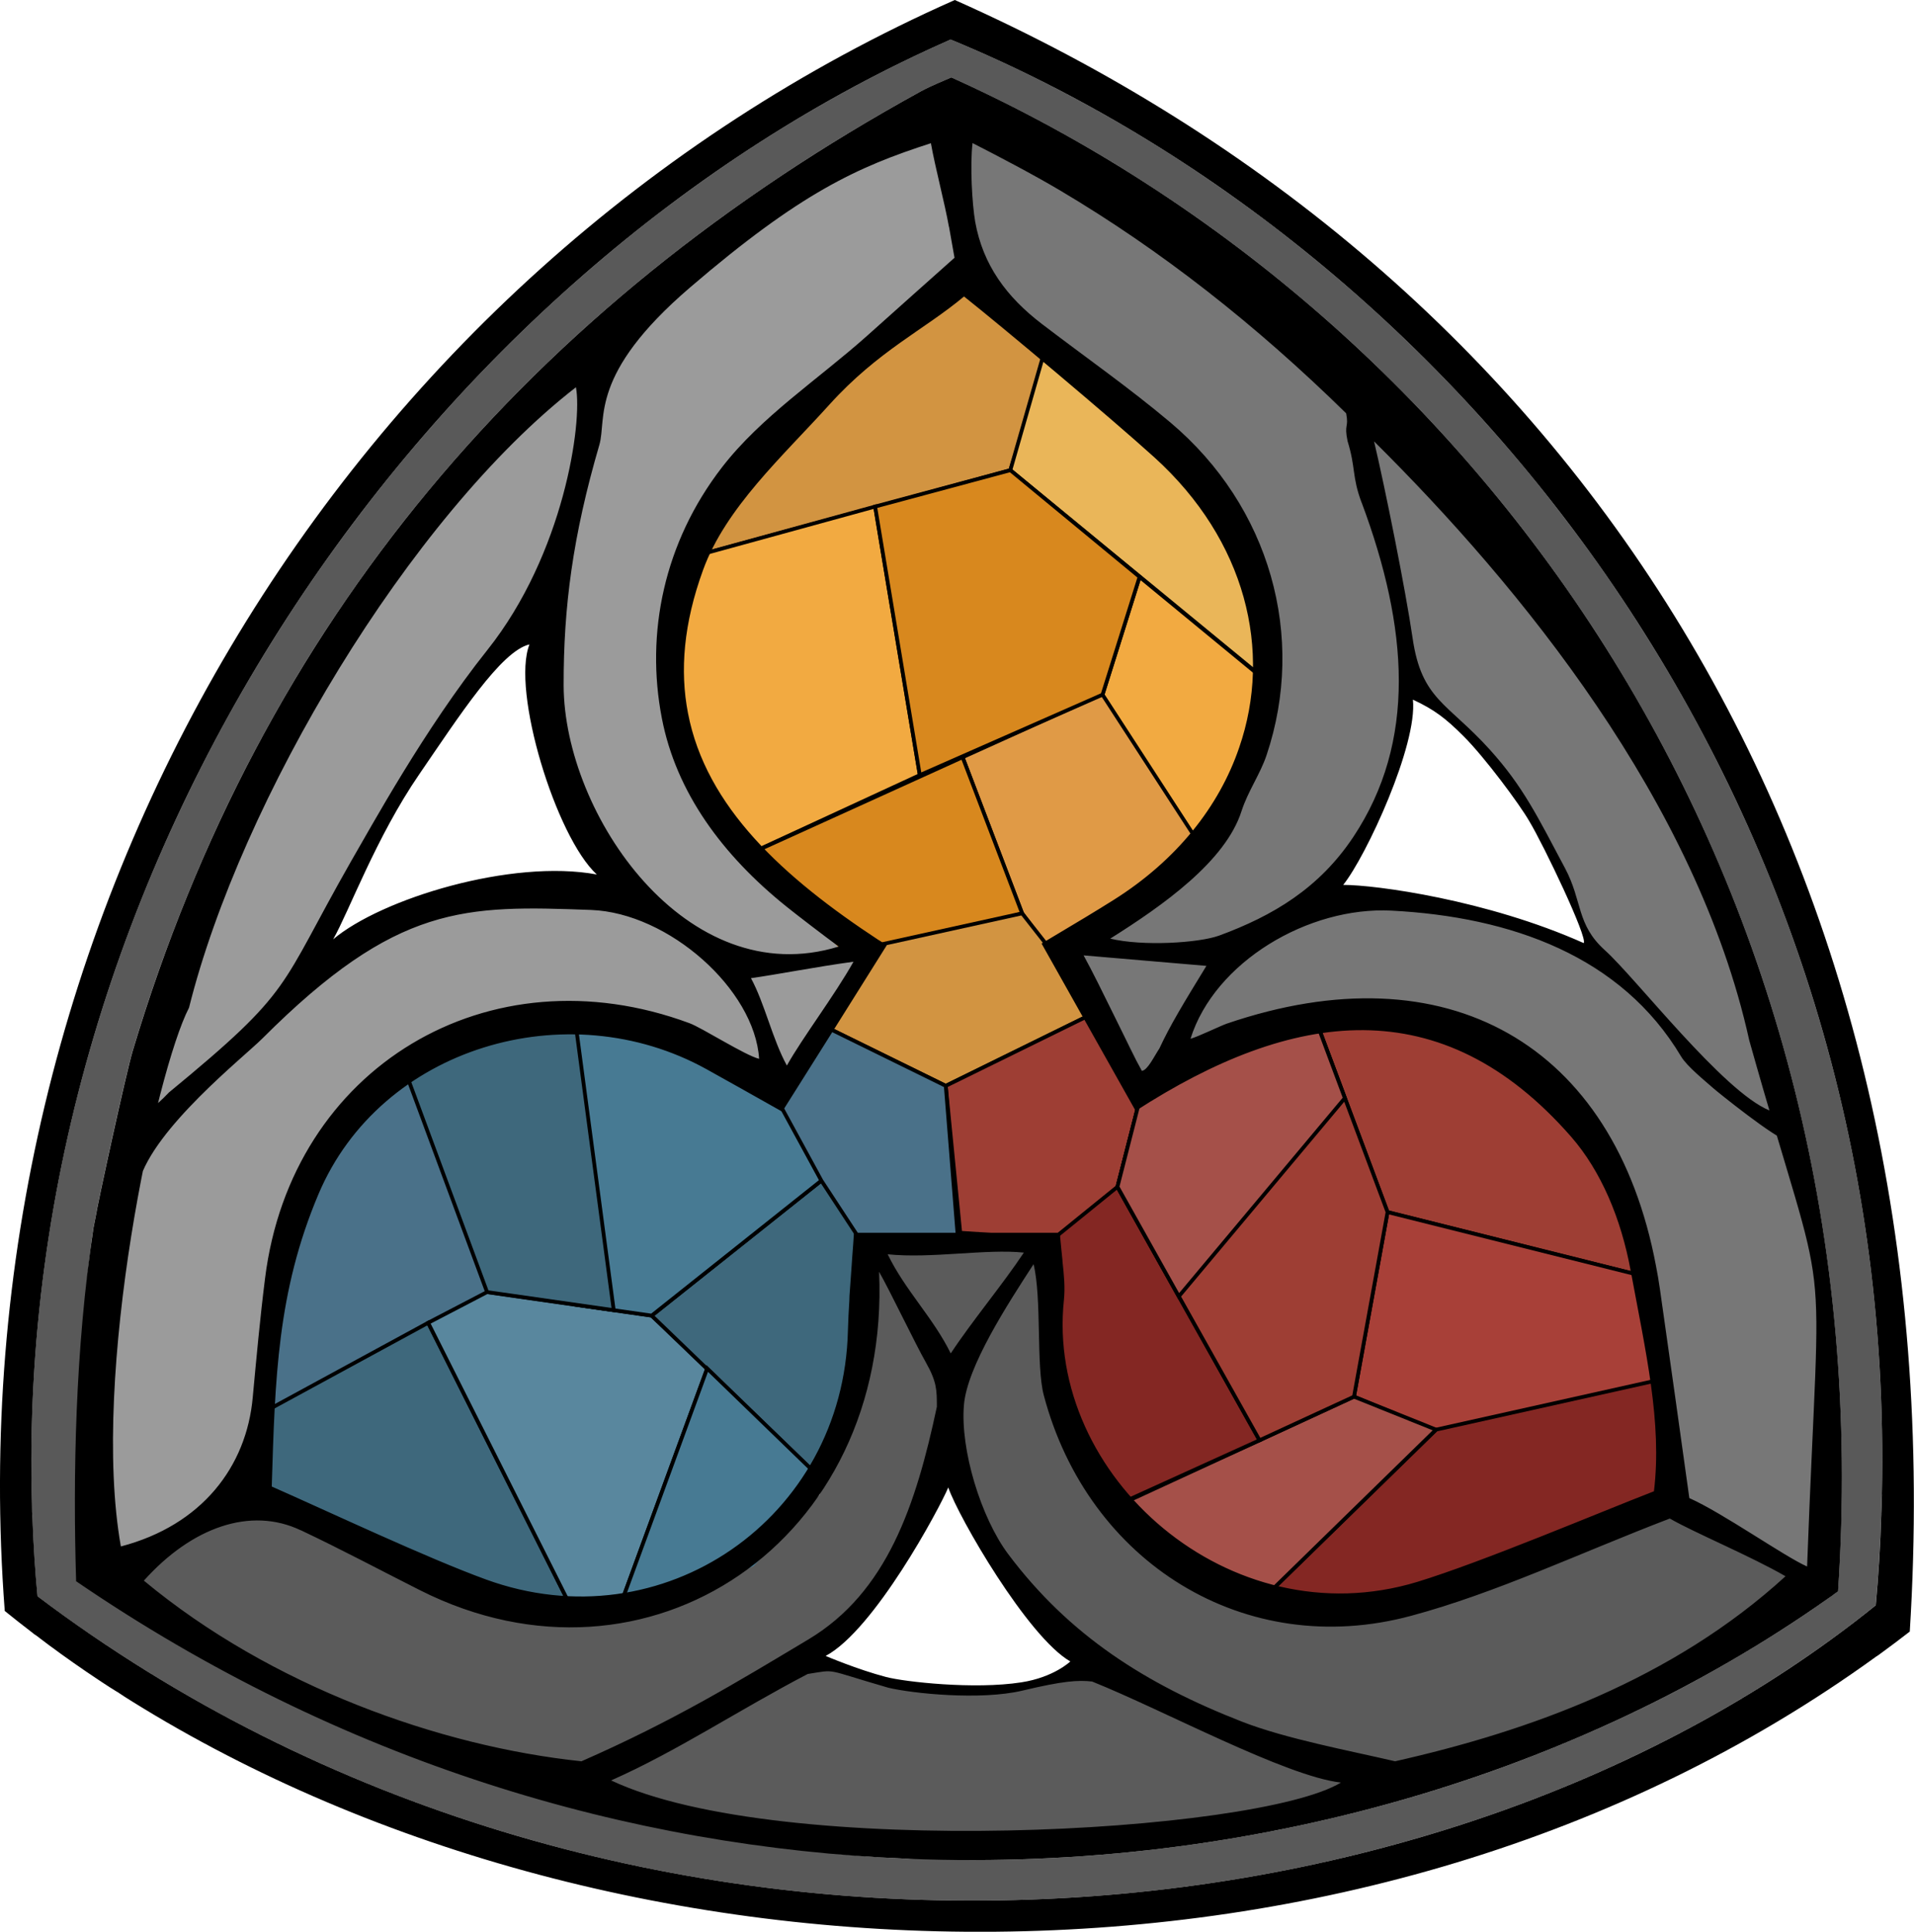 <?xml version="1.0" encoding="UTF-8"?><svg id="a" xmlns="http://www.w3.org/2000/svg" viewBox="0 0 253.7 256"><defs><style>.b{fill:none;}.c{fill:#9b9b9b;}.d{fill:#727272;}.e{fill:#5b5b5b;}.f{fill:#595959;}.g{fill:#777;}.h{fill:#eab659;}.h,.i,.j,.k,.l,.m,.n,.o,.p,.q,.r,.s,.t{stroke:#000;stroke-miterlimit:10;stroke-width:.5px;}.i{fill:#f2aa41;}.j{fill:#3e687c;}.k{fill:#9e3e34;}.l{fill:#477a93;}.m{fill:#4a7189;}.n{fill:#a84038;}.o{fill:#d8881e;}.p{fill:#a55049;}.q{fill:#d29441;}.r{fill:#e09a46;}.s{fill:#842723;}.t{fill:#59879e;}</style></defs><polygon class="q" points="84.76 75.71 133.92 62.31 139.17 45.97 127.77 37.15 110.07 42.3 84.76 75.71"/><polygon class="h" points="133.92 62.31 174.27 95.47 172.74 60.69 139.53 42.76 133.92 62.31"/><polygon class="r" points="160.27 85.58 173.19 96.2 165 123.51 145.61 133.95 138.74 125.43 135.48 121.04 127.59 100.35 160.27 85.58"/><polygon class="i" points="116 67.13 121.92 102.72 96.5 114.46 79.42 95.47 84.76 75.71 116 67.13"/><polygon class="i" points="146.14 92.06 166.21 122.98 174.4 95.67 151.05 76.45 146.14 92.06"/><polygon class="o" points="127.59 100.35 135.48 121.04 103.19 130.19 96.5 114.46 127.59 100.35"/><polygon class="k" points="173.19 131.95 183.92 160.63 227.04 171.42 218.72 135.09 173.19 131.95"/><polygon class="n" points="183.92 160.63 179.47 185.09 218.72 201.42 227.04 171.42 183.92 160.63"/><polyline class="s" points="167.01 212.25 190.35 189.46 225.23 181.68 226.55 201.54 208.01 222.17 167.01 212.25 167.01 212.25"/><polygon class="p" points="179.47 185.09 190.35 189.46 167.01 212.25 138.3 204.08 179.47 185.09"/><polygon class="s" points="166.95 190.87 148.12 157.28 127.28 163.37 135.56 188.84 147.28 199.8 166.95 190.87"/><polygon class="m" points="76.32 131.95 76.67 164.9 28.52 190.65 26.08 161.3 54.55 133.95 76.32 131.95"/><polygon class="j" points="56.75 175.3 79.42 220.39 37.16 217.19 28.52 190.65 56.75 175.3"/><polygon class="t" points="93.74 181.35 79.42 220.39 56.75 175.3 64.56 171.23 86.38 174.35 93.74 181.35"/><polygon class="j" points="86.38 174.35 108.87 156.46 129.86 177.47 113.73 200.68 86.38 174.35"/><polygon class="l" points="76.32 131.95 99.71 130.19 108.95 135.84 108.87 156.46 86.38 174.35 76.32 172.91 76.32 131.95"/><polyline class="q" points="108.95 135.84 125.36 143.9 145.61 133.95 135.48 121.04 115.55 125.43 108.95 135.84"/><polyline class="k" points="127.28 163.37 125.36 143.9 145.61 133.95 151.17 145.36 148.12 157.28 139.63 164.16 127.28 163.37"/><polygon class="k" points="148.12 157.28 151.17 145.36 151.17 145.36 172.56 134.79 175.1 137.07 183.92 160.63 179.47 185.09 166.95 190.87 152.15 164.48 148.12 157.28"/><polyline class="m" points="108.95 135.84 125.36 143.9 127.03 164.9 114.45 164.97 108.87 156.46 102.97 145.63 108.95 135.84"/><polygon class="o" points="116 67.13 133.92 62.31 151.05 76.45 146.14 92.06 121.92 102.72 116 67.13"/><polygon class="l" points="93.74 181.35 108.87 196 93.74 222.17 79.42 220.39 93.74 181.35"/><polygon class="j" points="64.56 171.23 53.44 141.22 69.32 134.14 76.32 135.84 81.35 173.63 64.56 171.23"/><polygon class="p" points="156.25 171.8 178.26 145.52 174.25 134.79 151.69 141.9 150.94 146.25 148.12 157.28 156.25 171.8"/><path class="d" d="M231.05,203.24l-13.17-4.98,14.78,6.52,3.11,1.87-4.72-3.41ZM129.12,16.76l-.22-.13-2.08,8.54,2.68,10.49-.79-9.46,.41-9.44Z"/><path class="f" d="M231.05,203.24l-13.17-4.98,14.78,6.52,3.11,1.87-4.72-3.41Zm-110.75,43.08l1.42,.19,.86-.09c-.75-.02-1.52-.06-2.29-.09ZM21.03,204.39l-3.15,1.67,3.73-.99,4.89-4.55-5.47,3.88Z"/><path class="f" d="M126.01,5.24C56.47,35.77,1.74,114.14,4.23,199.33c0,.66,.02,1.33,.07,2v.06c.11,3.37,.34,6.76,.66,10.15,75.69,57.09,183.15,49.99,243.66,1.2,.37-4.05,.62-8.04,.73-12.01v-.13c.06-.84,.07-1.69,.09-2.53v-.02c2.04-91.89-55.7-164.83-123.43-192.81Zm117.61,205.66c-32.25,23.24-75.48,36.86-121,35.51h-.04c-.75-.02-1.52-.06-2.29-.09h-.09c-36.81-1.5-73.42-16.31-108.49-40.27-.43-13.92-1.76-27.27,.67-43.34l.28-1.42c.24-1.7,4.06-19.22,4.93-22.05C34.65,82.36,70.29,40.53,122.1,12.08c1.35-.73,2.79-1.27,3.99-1.82,70.88,31.92,123.86,106.88,117.53,200.64Z"/><path class="g" d="M241.82,170.25l-11.42-45.69-12.36-28.13-25.15-33.12-20.36-20.17L127.77,14.94l-1.25,8.74,3.99,11.64,1.54,5.97,9.96,6.52,12.61,9.55,8.15,8.75,5.08,11.18,1.03,12.83-3.88,13.41-8.58,11.37-13.79,10.43,9.4,17.87,3.33-2.02,1.92-.02,12.4-6.29h14.65l12.61,2.64,13.62,9.55,7.49,14.78,2.29,17.18,1.51,20.44,9.7,5.1,5.25,1.75,5.92,3.56-.88-39.63Zm-66.44-51.62l8.69-14.67,2.93-13.45,9.03,7.82,5.88,7.32,6.23,12.31,3.3,8.66-16.52-5.33-19.54-2.66Z"/><path class="c" d="M91.64,105.2l-3.71-12.34,1.87-16.52,9.38-13.65,12.13-12.68,17.66-13.79,.92,1.82-2.68-10.49v-9.36l1.2-.69-1.93-4.86-31.17,19.07-36.7,34-19.24,27.56-16.77,37.49-7.4,29.37-1.69,49.57,4-2.92,3.05-1.13,5.76-4.7,8.13-5.1,.96-11.86,2.36-15.64,3.78-11.35,6.02-10.01,11.01-9.23,14.9-3.3,14.65,1.95,12.57,5.05,1.23,.71,1.19-1.44,.22,3.97,2.83-5.66,7.59-10.99-12.93-12.55-9.21-10.3Zm-49.38,20.82l4.17-10.22,7.5-13.1,9.15-12.95,7.63-7.73,4.23,19.39,6.23,14.15-21.05,3.11-17.87,7.35Z"/><path class="e" d="M238.37,208.63l-3.65-2.67-14.27-6.22-15.39,6.86-14.67,5.9-11.69,2.49-11.65-3.11-9.85-5.38-11.39-9.07-6.26-13.27,.25-14.79-.56-1.86v-2.07l-21.09-.25-2.44,5.01-1.99,14.51-5.09,13.38-8.75,9.46-15.19,6.78-16.52-1.18-15.9-6.87-18.01-6.91-5.19,1.42-5.28,2.23-3.34,3.32-6.16,3.28,32.83,18.59,46.68,14.73,28.98,3.67h.09c.77,.04,1.54,.07,2.29,.09h.04l47.84-5.14,41.04-13.59,28.92-16.6-4.61-2.76Zm-120.54,14.67l-11.31-3.64,10.28-9.97,8.49-14.7,19.32,25.91-9.01,2.86-9.58,.54-8.2-1.01Z"/><g><path d="M126.56,0C45.42,35.92-6.37,121.67,.63,213.49c1.2,.97,2.42,1.93,3.65,2.87,.15,.13,.28,.24,.45,.34h.02c2.19,1.69,4.44,3.3,6.74,4.87,1.33,.9,2.66,1.8,4.03,2.64h.02c.67,.45,1.33,.88,2,1.29,64.68,40.2,163.38,43.12,231.15-5.97,.19-.11,.37-.24,.54-.37,1.33-.96,2.62-1.95,3.91-2.94C259.56,113.64,208.48,36.41,126.56,0Zm122.89,198.05v.02c-.02,.84-.04,1.69-.09,2.53v.13c-.11,3.97-.36,7.96-.73,12.01-60.52,48.79-167.97,55.89-243.66-1.2-.32-3.39-.54-6.78-.66-10.15v-.06c-.06-.67-.07-1.35-.07-2C1.74,114.14,56.47,35.77,126.01,5.24c67.73,27.98,125.47,100.92,123.43,192.81Z"/><path d="M126.09,10.26c-1.2,.54-2.64,1.09-3.99,1.82C70.29,40.53,34.65,82.36,17.6,139.24c-.86,2.83-4.68,20.34-4.93,22.05l-.28,1.42c-2.43,16.07-2.73,32.93-2.3,46.84,35.06,23.96,73.31,35.27,110.12,36.77h.09c.77,.04,1.54,.07,2.29,.09h.04c45.51,1.35,88.74-12.27,121-35.51,6.33-93.76-46.66-168.72-117.53-200.64Zm38.56,217.91c-12.82-5-22.92-11.44-31.01-22.21-3.61-4.81-6.38-13.87-5.87-19.78,.43-5.09,5.73-13.26,9.23-18.65,1.11,4.61,.32,13.43,1.35,17.36,5.86,22.2,26.69,35.18,48.7,29.24,11.33-3.05,22.1-8.22,34.28-12.89,3.28,1.89,10.71,4.97,15.34,7.65-15,13.7-33.93,20.5-51.75,24.52-6.11-1.42-14.49-2.99-20.27-5.24ZM25.05,133.56c6.85-27.42,29.12-65.04,51.29-82.24,.89,4.65-1.59,22.08-11.74,34.82-8.38,10.52-15.36,23.36-18.05,27.97-9.74,17.09-7.42,16.89-24.15,30.66-2.23,2.36-1.78,1.06-2.97,4.57-.3,1.93-1.49,6.98-.99,7.24,1.96-7.07,13.82-16.45,16.35-18.97,17.84-17.84,26.82-17.64,43.56-17.02,10.28,.39,21.69,10.53,22.27,19.73-1.89-.47-7.6-4.13-9.22-4.72-26.62-9.87-52.8,5.84-56.27,33.83-.66,5.24-1.14,10.49-1.63,15.75-.82,9.18-6.74,16.95-17.48,19.76-4.05-22.81,4.68-62.96,9.02-71.37Zm214.48,74.04c-3.11-1.39-11.13-7.07-15.61-9.07-1.25-8.92-2.55-18.32-3.9-27.7-.15-1.05-.32-2.06-.52-3.07-5.54-29.41-27.74-42.07-56.9-32.1-.86,.3-3.86,1.76-4.8,2,3.2-10.19,15.64-17.55,26.64-16.98,15.86,.82,30.47,6.04,38.39,19.33,.78,1.31,3.16,3.22,4.3,4.23,.37,.34,8.3,6.76,9.93,6.99-1.98-2.25,1.51-.1-2.52-4.07-6.12-2.48-17.66-17.49-21.81-21.23-3.81-3.44-2.94-6.46-5.29-10.88-3.62-6.81-5.56-10.83-9.96-15.7-5.65-6.25-9.05-6.61-10.24-14.78-.92-6.34-3.65-19.94-5.11-26.08,19.42,19.27,42.75,47.78,49.73,79.37,10.94,38.92,9.42,22.7,7.67,69.76Zm-113.83-10.46c1.33,3.89,10.51,19.79,16.17,23.04,0,0-2.16,2.1-6.5,2.77-6.22,.97-15.44-.06-17.92-.71-3.79-.99-8.01-2.79-8.01-2.79,6.46-3.45,15.05-19.48,16.25-22.32Zm10.01-31.14c-2.79,4.21-6.8,8.98-9.69,13.36-2.32-4.74-6-8.29-8.36-13.14,5.75,.6,13.11-.75,18.05-.22Zm4.81-2.56v-.07h-27.33c-.04,.47-.06,.92-.09,1.37v.02c-.04,.58-.09,1.16-.13,1.72-.04,.54-.07,1.07-.11,1.59-.07,.99-.15,1.99-.21,2.96-.04,.45-.07,.9-.07,1.33-.09,1.35-.15,2.66-.19,3.99-.58,24.86-24.57,41.49-47.97,32.97-7.89-2.87-20.91-9.02-28.4-12.32,.44-14.27,.72-25.8,6.19-38.74,8.24-19.5,32.98-26.8,51.45-16.56,2.94,1.63,5.9,3.3,10.02,5.62,4.44-7.04,8.69-13.79,13.47-21.43,.13-.21,.26-.41,.39-.62-.36-.22-.67-.45-1.03-.67h-.02c-12.68-8.32-22.91-17.66-25.3-30.1-1.09-5.62-.58-11.88,2-18.96,3-8.26,10.55-15.06,16.73-21.9,6.5-7.19,12.59-9.93,17.86-14.35,4.94,3.91,19.48,16.11,25.23,21.32,12.12,10.99,15.68,25.62,11.24,38.47-2.66,7.79-8.26,14.91-16.65,20.19-2.42,1.52-4.85,2.98-7.85,4.76-.39,.24-.81,.49-1.22,.73-.15,.09-.3,.19-.47,.28,.13,.24,.28,.49,.41,.73,3.97,7.06,7.74,13.75,12.06,21.45,20.79-13.43,40.51-16.24,57.71,3.41,3.97,4.55,6.63,10.84,7.9,17.74,1.99,10.75,4.19,20.17,3.09,29.26-7.1,2.75-22.82,9.4-31.38,12.01-24.87,7.55-49.28-14.05-46.83-37.35,.17-1.63,.02-3.28-.19-5.15v-.11c-.09-.94-.21-1.95-.3-3.02,0-.19-.02-.36-.04-.56Zm-36.22-22.23c-1.93-3.52-2.93-8.21-4.76-11.58,3.5-.49,8.59-1.5,13.59-2.18-2.51,4.48-6.77,10.07-8.83,13.76Zm47.06,.69c-1.74-3.13-5.48-11.21-7.73-15.29l16.28,1.39c-3.08,5.03-4.82,7.9-6.23,10.94-.67,1-1.57,2.91-2.32,2.97Zm26.68-24.63c3.07-3.82,9.87-18.58,9.24-24.55,2.84,1.32,4.35,2.48,6.72,4.85,2.79,2.78,7.43,9.02,8.72,11.28,1.94,3.23,7.76,15.44,7.2,16.13-12.83-5.73-27.6-7.72-31.88-7.71Zm2.45-50.66c6.2,16.61,7.29,31.66-1.1,44.29-4.52,6.8-10.64,10.46-17.8,13.09-2.75,.99-10.16,1.43-14.43,.4,6.98-4.39,15.27-10.23,17.4-16.89,.85-2.64,2.47-4.89,3.32-7.42,5.28-15.71,.47-32.95-12.74-44.09-5.47-4.61-11.35-8.71-17.04-13.06-4.66-3.56-7.81-7.79-8.84-13.54-.41-2.38-.7-7.47-.35-10.43,3.45,1.76,8.1,4.2,11.59,6.27,13.33,7.9,25.86,17.71,37.93,29.54,.38,1.97-.3,1.34,.19,3.69,1.11,3.61,.55,4.63,1.86,8.15ZM125.79,30.04c.22,1.27,.47,2.64,.73,4.12-3.54,3.15-7.59,6.76-11.63,10.38-6.46,5.75-14.01,10.68-19.2,17.4-7.68,9.95-10.15,21.97-7.96,33.25,1.89,9.8,8.02,18.15,16.56,24.99,1.33,1.07,4.86,3.78,6.88,5.26-20.14,6.21-36.41-17.5-36.46-34.61-.02-10.4,1.21-19.82,4.73-31.86,1.02-3.47-1.44-9.33,12.02-20.87,14.62-12.54,22.13-15.96,31.93-19.12,.6,3.35,1.83,7.92,2.39,11.07Zm-46.68,85.85c-11.31-2.1-28.59,3.22-34.95,8.59,2.07-3.62,5.69-13.54,11.41-21.87,5.24-7.64,10.86-16.36,14.61-17.21-2.42,6.1,3.49,25.51,8.93,30.49Zm-39.24,86.9c5.36,2.53,10.58,5.32,15.86,7.98,30.11,15.14,62.39-6.5,60.79-42.24,1.48,2.6,4.78,9.52,6.22,12.05,1.44,2.55,1.44,3.66,1.44,5.85-2.77,13.02-6.59,24.57-17.01,30.82-9.4,5.62-17.77,10.75-30.1,16.16-18.85-1.98-41.19-9.98-58-23.94,6.37-7.1,14.15-9.83,20.78-6.68Zm41.12,33.16c8.71-3.85,16.79-9.26,26.07-14.11,3.96-.61,1.99-.69,10.68,1.82,3.16,.76,12.23,1.71,17.8,.38,5.36-1.28,7.36-1.41,9.22-1.2,9.37,3.75,25.67,12.57,32.98,13.39-11.08,6.74-74.3,10.29-96.73-.28Z"/></g><line class="b" x1="50.89" y1="116.29" x2="67.52" y2="91.88"/></svg>